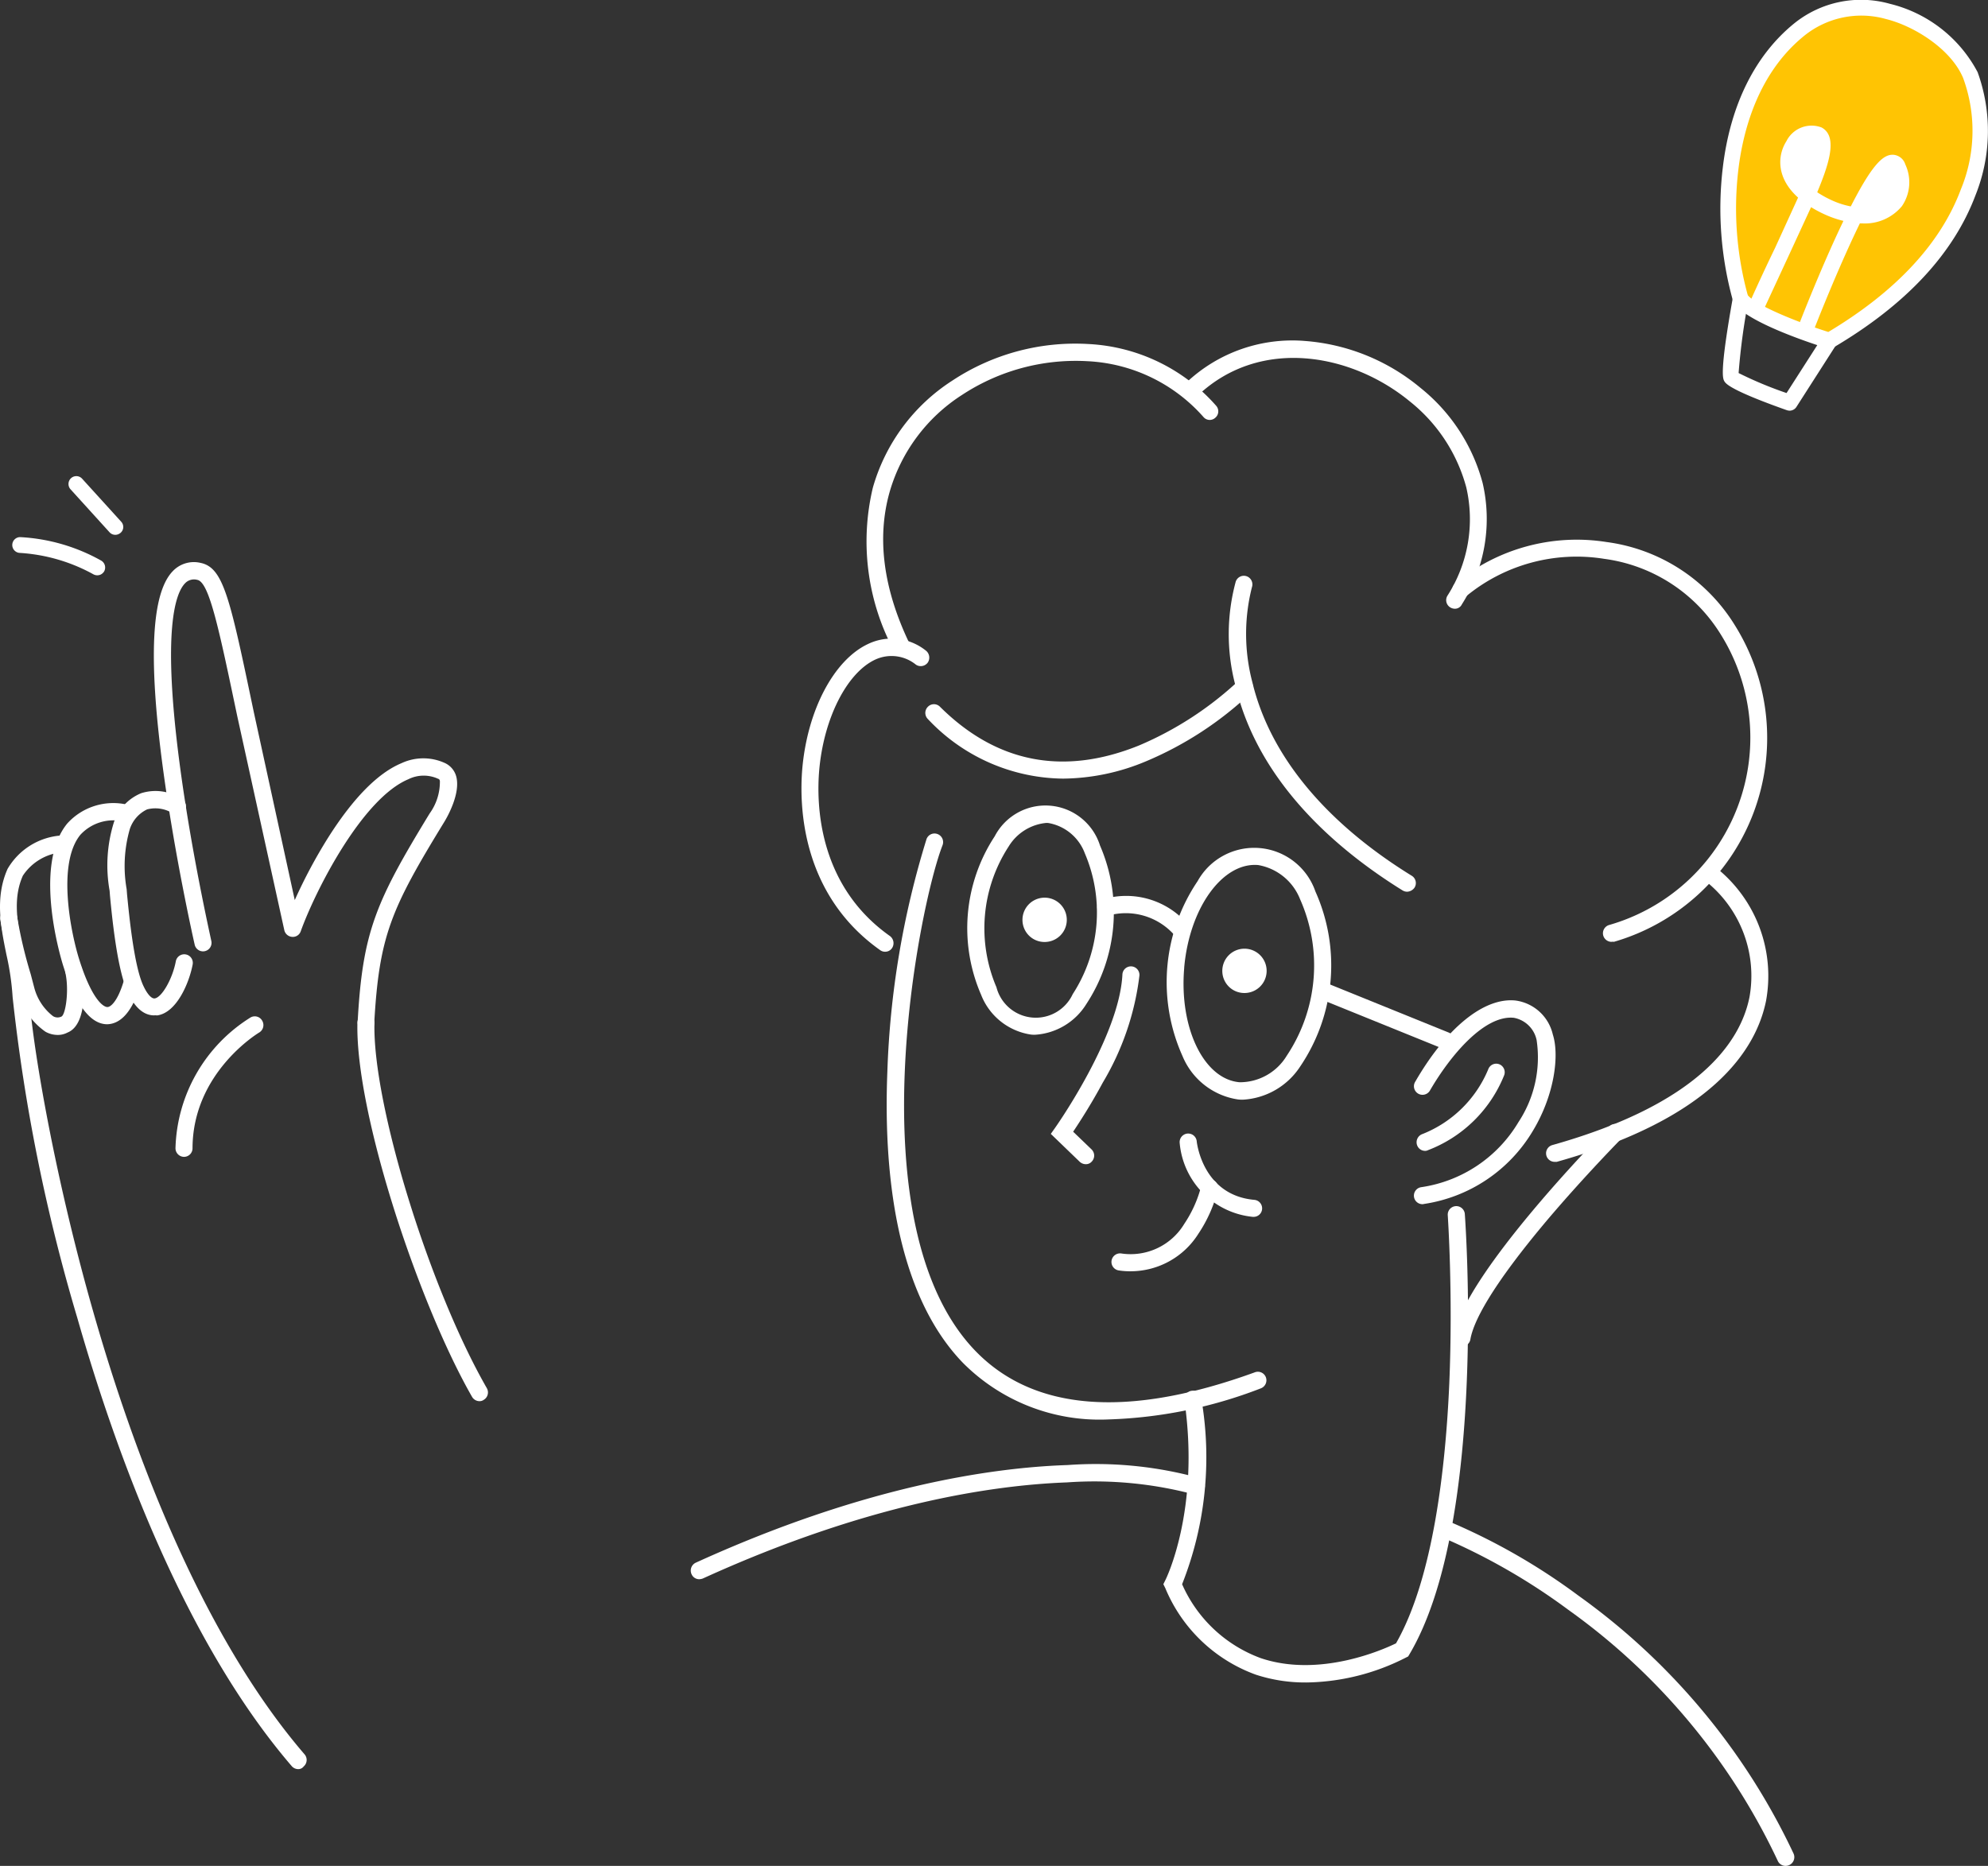 <svg xmlns="http://www.w3.org/2000/svg" xmlns:xlink="http://www.w3.org/1999/xlink" width="133.689" height="125.5" xmlns:v="https://vecta.io/nano"><rect width="100%" height="100%" fill="#333333" stroke="none"/><g fill="#fff"><use xlink:href="#B"/><use xlink:href="#B" x="13.439" y="3.432"/><path d="M83.59 73.964a2.51 2.51 0 0 1-.33-.014 4.8 4.8 0 0 1-3.74-2.922 12.13 12.13 0 0 1 1.015-11.759c.833-1.504 2.474-2.377 4.187-2.227s3.177 1.295 3.737 2.921a12.13 12.13 0 0 1-1.017 11.759c-.853 1.319-2.284 2.151-3.852 2.242zm-3.955-8.852c-.344 4.021 1.318 7.478 3.726 7.68 1.295.005 2.497-.671 3.167-1.779a10.95 10.95 0 0 0 .9-10.53 3.71 3.71 0 0 0-2.823-2.3c-2.393-.202-4.629 2.894-4.973 6.929zm-10.032 4.485a1.9 1.9 0 0 1-.287-.014 4.27 4.27 0 0 1-3.339-2.676c-1.511-3.481-1.166-7.488.917-10.66.719-1.379 2.198-2.19 3.747-2.054s2.864 1.192 3.332 2.676c1.511 3.481 1.166 7.488-.917 10.66a4.37 4.37 0 0 1-3.453 2.068zm.759-14.247c-1.05.098-1.991.689-2.536 1.591a10.09 10.09 0 0 0-.817 9.46c.29 1.119 1.251 1.935 2.402 2.039s2.243-.527 2.728-1.576a10.09 10.09 0 0 0 .817-9.46 3.2 3.2 0 0 0-2.407-2.039.81.81 0 0 0-.187-.015z"/><path d="M79.475 63.174c-.174.001-.338-.079-.444-.217a4.36 4.36 0 0 0-4.5-1.374.56.56 0 0 1-.717-.376.57.57 0 0 1 .373-.723c2.086-.619 4.34.064 5.732 1.736a.57.57 0 0 1-.086.81.5.5 0 0 1-.358.144zm17.742 7.392a.57.57 0 0 1-.215-.043l-8.211-3.327a.59.59 0 0 1-.315-.752.58.58 0 0 1 .745-.318l8.211 3.327a.58.58 0 0 1-.215 1.114zm-22.7 24.906c-3.65.163-7.2-1.224-9.773-3.818-4.643-4.817-5.316-13.278-5.073-19.512.17-5.331 1.057-10.614 2.637-15.708a.57.57 0 0 1 .745-.333.58.58 0 0 1 .33.752c-1.562 3.978-5.947 25.529 2.192 33.99 3.926 4.079 10.274 4.571 18.843 1.447.295-.092.61.066.713.356a.58.58 0 0 1-.326.728 30.94 30.94 0 0 1-10.288 2.098zm-1.504-17.168a.61.61 0 0 1-.4-.159l-1.949-1.88.287-.405c.043-.058 4.313-6.118 4.528-10.3.004-.209.122-.4.307-.497s.409-.086.583.03.272.317.255.525c-.309 2.546-1.149 4.999-2.465 7.2-.8 1.49-1.591 2.7-1.992 3.3l1.235 1.188a.58.58 0 0 1 .014.824.52.52 0 0 1-.404.174zm21.608-18.327a.6.6 0 0 1-.3-.087c-4.27-2.647-9.7-7.189-11.249-13.813-.598-2.282-.588-4.68.029-6.957a.58.58 0 0 1 .29-.333c.137-.068.296-.078.441-.029.301.106.461.435.358.738a12.77 12.77 0 0 0 .029 6.393c1.175 4.904 4.886 9.415 10.718 13.015.132.08.226.21.261.361s.008.309-.075.439a.64.64 0 0 1-.502.273z"/><path d="M71.48 52.37c-3.447-.041-6.728-1.488-9.082-4.007a.58.58 0 0 1 0-.824c.107-.111.254-.174.408-.174a.57.57 0 0 1 .409.174c3.8 3.775 8.3 4.657 13.384 2.6a22.9 22.9 0 0 0 6.678-4.339.58.58 0 0 1 .817 0c.222.23.222.594 0 .824-2.051 1.939-4.434 3.492-7.036 4.585a14.69 14.69 0 0 1-5.578 1.161zm26.351-11.427a.6.6 0 0 1-.3-.087.57.57 0 0 1-.186-.8 9.52 9.52 0 0 0 1.26-7.273 11.06 11.06 0 0 0-3.8-5.786c-3.883-3.2-10.016-4.368-14.229-.419a.58.58 0 0 1-.817-.029c-.214-.238-.201-.602.029-.824a10.38 10.38 0 0 1 7.967-2.792 13.76 13.76 0 0 1 7.767 3.153 12.24 12.24 0 0 1 4.184 6.408 10.7 10.7 0 0 1-1.4 8.158.51.51 0 0 1-.475.291z"/><path d="M60.575 43.995a.56.56 0 0 1-.516-.333 15.59 15.59 0 0 1-1.361-10.863 12.68 12.68 0 0 1 5.345-7.2 14.99 14.99 0 0 1 9.171-2.459 12.25 12.25 0 0 1 8.568 4.149c.103.114.154.264.144.417s-.083.295-.201.393a.55.55 0 0 1-.8-.058c-1.983-2.246-4.788-3.597-7.781-3.746a13.92 13.92 0 0 0-8.454 2.271 11.54 11.54 0 0 0-4.872 6.552c-.86 3.066-.416 6.451 1.29 10.052.068.137.077.297.026.441s-.159.262-.298.326a.56.56 0 0 1-.261.058z"/><path d="M59.528 64.013a.55.55 0 0 1-.33-.1c-5.359-3.791-5.447-9.793-5.247-12.194.344-3.949 2.121-7.319 4.414-8.4 1.271-.615 2.781-.447 3.886.431a.6.6 0 0 1 .143.81c-.184.256-.538.321-.8.145-.777-.63-1.846-.759-2.751-.333-1.906.9-3.453 3.963-3.754 7.449-.186 2.2-.115 7.695 4.757 11.137a.6.6 0 0 1 .143.81.55.55 0 0 1-.461.245zm24.776 17.834h-.043c-2.621-.255-4.691-2.338-4.929-4.961-.024-.207.065-.41.233-.533s.389-.145.578-.059.317.268.335.475c.014.145.43 3.631 3.883 3.934.303.031.529.294.514.599a.57.57 0 0 1-.571.544z"/><path d="M76.05 85.507c-.273.002-.547-.017-.817-.058-.312-.048-.527-.337-.484-.649a.58.58 0 0 1 .642-.494c1.693.261 3.376-.53 4.256-2a8.17 8.17 0 0 0 1.132-2.531c.044-.203.193-.366.391-.428s.414-.011.565.131a.57.57 0 0 1 .162.556c-.261 1.046-.701 2.04-1.3 2.936a5.39 5.39 0 0 1-4.547 2.536zm19.604-4.513c-.3-.002-.548-.233-.57-.532s.188-.565.484-.611c2.733-.397 5.14-2.008 6.549-4.383 1.071-1.624 1.505-3.587 1.218-5.511a1.92 1.92 0 0 0-1.533-1.5c-1.963-.2-4.256 2.5-5.646 4.9-.106.177-.298.283-.504.28s-.394-.116-.495-.297-.096-.4.01-.576c2.106-3.645 4.643-5.7 6.764-5.467a2.98 2.98 0 0 1 2.493 2.285c.444 1.374.129 4.035-1.333 6.465a10.28 10.28 0 0 1-7.337 4.932c-.032.011-.066.016-.1.015zm.185-3.587a.57.57 0 0 1-.545-.391c-.103-.303.057-.632.358-.738a7.97 7.97 0 0 0 4.428-4.354c.106-.297.433-.453.731-.347a.58.58 0 0 1 .344.738 8.97 8.97 0 0 1-5.13 5.048c-.057.03-.121.045-.186.044zm12.525-14.059a.58.58 0 0 1-.563-.491.58.58 0 0 1 .391-.636 13.11 13.11 0 0 0 7.494-19.6 10.89 10.89 0 0 0-7.81-5.034 11.68 11.68 0 0 0-9.257 2.5c-.111.101-.259.154-.409.146a.56.56 0 0 1-.391-.189c-.211-.236-.192-.598.043-.81a12.84 12.84 0 0 1 10.174-2.777c3.561.469 6.723 2.514 8.612 5.569 2.386 3.795 2.852 8.491 1.258 12.682a14.28 14.28 0 0 1-9.369 8.638c-.058-.007-.116-.006-.173.002z"/><path d="M104.552 78.145c-.289.004-.536-.208-.576-.494s.139-.558.418-.634c9.859-2.777 12.653-6.943 13.255-9.951.518-2.901-.573-5.856-2.852-7.724a.58.58 0 0 1-.086-.81c.094-.118.232-.194.382-.21s.301.028.418.123a9.31 9.31 0 0 1 3.253 8.866c-.673 3.327-3.651 7.912-14.073 10.834z"/><path d="M98.305 90.569c-.034.002-.068-.002-.1-.014a.57.57 0 0 1-.459-.666c.745-4.252 10.059-13.712 10.461-14.117.107-.111.254-.174.409-.174s.302.063.409.174a.58.58 0 0 1 0 .824c-.029.029-2.407 2.444-4.858 5.323-4.012 4.744-5.1 7.058-5.288 8.172a.58.58 0 0 1-.573.478z"/><path d="M87.829 113.163c-1.143.008-2.28-.168-3.367-.521-2.763-.999-4.977-3.115-6.1-5.829l-.129-.26.129-.261c.029-.043 2.35-4.715 1.29-12.078a.57.57 0 0 1 .784-.629.57.57 0 0 1 .348.47 23.2 23.2 0 0 1-1.29 12.5 9.27 9.27 0 0 0 5.3 4.975c3.969 1.331 8.254-.593 9.085-1 2.522-4.411 3.339-11.919 3.582-17.458.258-6.118-.1-11.253-.1-11.311-.023-.209.069-.414.242-.534s.396-.138.585-.044.311.282.32.492c.057.853 1.462 20.843-3.726 29.594l-.086.144-.143.072a15.11 15.11 0 0 1-6.723 1.679z"/><path d="M47.019 106.219a.56.56 0 0 1-.516-.346c-.128-.291-.001-.632.287-.767 11.206-5.106 19.789-6.393 25.005-6.567a26.24 26.24 0 0 1 8.841.868c.301.106.461.435.358.738-.048.145-.153.265-.29.333s-.296.078-.441.028a26.11 26.11 0 0 0-8.512-.8c-5.1.188-13.5 1.461-24.489 6.465a.78.78 0 0 1-.243.048zm73.052 19.281a.57.57 0 0 1-.516-.332 43.44 43.44 0 0 0-14.072-16.88 41.98 41.98 0 0 0-8.641-4.947.58.58 0 0 1-.329-.752.57.57 0 0 1 .745-.333 42.01 42.01 0 0 1 8.884 5.063c6.231 4.451 11.215 10.427 14.473 17.357.128.291.001.632-.287.767a.6.6 0 0 1-.257.057zM24.622 69.365h-.028a.58.58 0 0 1-.544-.607c.33-6.089 1.218-8.1 4.843-14.045.463-.639.704-1.411.688-2.2-.029-.087-.057-.116-.115-.13-.639-.294-1.376-.284-2.006.029-3.138 1.316-6.29 7.579-7.236 10.226a.56.56 0 0 1-.574.376.58.58 0 0 1-.53-.448L15.953 48.16c-1.218-5.8-1.877-9-2.68-9.156-.298-.085-.619.004-.831.231-.645.665-1.548 3.139-.358 12.164.787 5.959 2.078 11.629 2.12 11.861.057.203-.002.422-.154.568s-.372.198-.573.133-.351-.234-.389-.442c-.057-.246-1.347-5.959-2.149-11.976-.975-7.348-.745-11.644.673-13.119.479-.511 1.195-.726 1.877-.564 1.548.318 1.977 2.387 3.582 10.053l2.751 12.627a34.39 34.39 0 0 1 2.249-4.209c1.677-2.647 3.339-4.339 4.93-5 .931-.434 2.006-.434 2.937 0a1.39 1.39 0 0 1 .731.853c.344 1.157-.616 2.821-.817 3.139-3.568 5.829-4.356 7.637-4.686 13.509-.001.143-.058.28-.16.38a.53.53 0 0 1-.383.152z"/><path d="M10.364 68.294c-.516 0-1.175-.289-1.748-1.49-.717-1.5-1.061-4.9-1.218-6.538l-.028-.362a9.7 9.7 0 0 1 .286-4.585c.297-.891.966-1.608 1.834-1.967a3.2 3.2 0 0 1 2.723.376c.271.159.372.501.229.781a.58.58 0 0 1-.773.231 2.2 2.2 0 0 0-1.777-.3c-.549.263-.968.738-1.16 1.316-.379 1.316-.452 2.701-.215 4.05l.028.362c.143 1.446.473 4.831 1.1 6.147.258.55.545.868.76.839.487-.072 1.2-1.331 1.419-2.5.06-.313.362-.517.674-.458s.517.362.458.674c-.23 1.229-1.075 3.254-2.393 3.428a.93.93 0 0 0-.199-.005z"/><path d="M7.211 68.891c-1.146 0-2.134-1.331-2.966-3.949-.086-.275-2.078-6.668.272-9.546a4.17 4.17 0 0 1 3.984-1.287c.317.043.54.333.5.65s-.327.543-.644.507a3.02 3.02 0 0 0-2.952.882c-1.619 1.982-.6 6.769-.057 8.447.788 2.488 1.548 3.139 1.877 3.139.215 0 .688-.376 1.1-1.765a.58.58 0 0 1 .717-.39.59.59 0 0 1 .386.723c-.654 2.123-1.557 2.572-2.217 2.589z"/><path d="M20.05 118.992a.58.58 0 0 1-.43-.2c-7.194-8.375-11.808-21-14.415-30.129C3.099 81.612 1.641 74.384.849 67.068a17.88 17.88 0 0 0-.415-2.849c-.387-1.895-.774-3.862.072-5.771a4.54 4.54 0 0 1 3.481-2.242h.072a.57.57 0 0 1 .545.593c-.014.313-.275.557-.588.55h-.042a3.54 3.54 0 0 0-2.436 1.548c-.7 1.562-.358 3.269 0 5.077a19.24 19.24 0 0 1 .445 3.023c.086 2.43 1.49 11.47 4.313 21.32 2.579 9.011 7.122 21.465 14.186 29.681.207.24.181.602-.057.81a.45.45 0 0 1-.375.184zm12.196-24.749c-.206-.001-.396-.111-.5-.289-3.6-6.278-7.867-19.136-7.71-25.182a.57.57 0 0 1 .299-.489c.18-.098.398-.092.573.014a.57.57 0 0 1 .274.503c-.143 5.4 3.669 17.791 7.552 24.56a.58.58 0 0 1-.215.8c-.079.057-.175.085-.273.082z"/><path d="M3.887 69.61a1.7 1.7 0 0 1-.831-.217c-.913-.639-1.568-1.583-1.849-2.661l-.244-.9a34.27 34.27 0 0 1-.946-3.992c-.024-.207.065-.41.233-.533s.389-.145.578-.059.317.268.335.475a30.21 30.21 0 0 0 .9 3.79l.243.926a3.56 3.56 0 0 0 1.261 1.909.59.59 0 0 0 .559.029c.287-.116.53-1.765.273-2.936-.057-.203.002-.422.154-.568s.372-.198.573-.133.351.234.389.442c.129.55.459 3.7-.974 4.267-.202.107-.427.162-.655.161zm8.488 8.2a.58.58 0 0 1-.574-.579 10.7 10.7 0 0 1 5.044-8.794.57.57 0 0 1 .788.217.58.58 0 0 1-.215.8c-.043.029-4.471 2.69-4.471 7.8-.01.309-.263.555-.572.556z"/></g><path d="M121.561 13.114c.931-2.184 1.376-3.717.7-4.079-1.158-.622-3.466 1.967-.7 4.079zm3.2 1.345c2.278.26 3.668-1.244 2.88-3.211-.463-1.099-1.652.738-2.889 3.211zm7.752-9.4c1.476 3.544 1.29 11.513-9.486 17.849 0 0-5.187-1.62-5.961-2.821-1.237-4.008-1.853-13.381 3.893-18.067 4.371-3.573 10.275 0 11.55 3.037z" fill="#ffc403"/><g fill="#fff"><path d="M127.623 11.248c.8 1.953-.6 3.457-2.88 3.211 1.246-2.473 2.436-4.31 2.88-3.211zm-5.359-2.213c.673.362.229 1.895-.7 4.079-2.764-2.112-.464-4.701.7-4.079z"/><path d="M121.389 22.747a.83.83 0 0 1-.186-.029.54.54 0 0 1-.3-.694c.014-.043 1.734-4.513 3.382-7.811a.52.52 0 0 1 .716-.231.53.53 0 0 1 .229.723c-1.619 3.254-3.324 7.666-3.339 7.709a.55.55 0 0 1-.502.333z"/><path d="M125.258 15.027c-.186 0-.373-.014-.559-.029l-.755-.09.344-.68c1.6-3.211 2.364-3.847 3.024-3.819a.92.92 0 0 1 .817.651 2.84 2.84 0 0 1-.229 2.806 3.23 3.23 0 0 1-2.642 1.161zm1.92-3.471c-.636.708-1.163 1.507-1.561 2.371a2.01 2.01 0 0 0 1.419-.709 1.72 1.72 0 0 0 .143-1.666z"/><path d="M124.757 14.994h-.057c-.694-.091-1.37-.286-2.006-.579-.512-.233-.999-.519-1.451-.853a.55.55 0 0 1-.1-.752.54.54 0 0 1 .745-.1 7.14 7.14 0 0 0 1.247.738c.53.251 1.096.417 1.677.492.294.033.506.299.473.593a.55.55 0 0 1-.528.461z"/><path d="M121.776 13.954l-.545-.405c-1.82-1.4-1.734-3.052-1.1-4.05a1.89 1.89 0 0 1 2.364-.926c1.189.636.416 2.7-.459 4.759zm.1-4.469c-.357.058-.669.277-.845.593a1.68 1.68 0 0 0 .33 2.141c.9-2.256.7-2.647.645-2.7a.34.34 0 0 0-.129-.03z"/><path d="M118.18 20.997a.57.57 0 0 1-.215-.043.52.52 0 0 1-.258-.709q.838-1.866 1.677-3.6l1.705-3.732a.53.53 0 0 1 .7-.275.54.54 0 0 1 .272.709l-1.734 3.761-1.662 3.587c-.094.182-.28.298-.485.302z"/><path d="M123.08 23.495l-.215-.072c-.9-.275-5.4-1.736-6.248-3.037l-.043-.058-.029-.072c-.817-2.926-1.051-5.984-.688-9 .5-4.18 2.149-7.507 4.757-9.647a7.15 7.15 0 0 1 6.478-1.353 9.11 9.11 0 0 1 5.9 4.6 11.62 11.62 0 0 1-.143 8.273c-1.476 3.934-4.686 7.377-9.572 10.255zm-5.546-3.64c.559.694 3.4 1.837 5.417 2.473 4.542-2.719 7.552-5.945 8.913-9.59.986-2.385 1.043-5.053.158-7.478-.8-1.938-3.267-3.5-5.187-3.978-1.927-.546-3.999-.113-5.546 1.158-3.024 2.473-4.056 6.234-4.386 8.955a22.06 22.06 0 0 0 .631 8.46z"/><path d="M120.343 27.622a.72.72 0 0 1-.172-.029c-3.883-1.374-4.127-1.808-4.213-1.953-.1-.174-.33-.579.573-5.626a.531.531 0 1 1 1.046.188 43.84 43.84 0 0 0-.659 4.889 25.89 25.89 0 0 0 3.224 1.345l2.436-3.8a.53.53 0 0 1 .731-.159.54.54 0 0 1 .158.738l-2.665 4.161a.55.55 0 0 1-.459.246zM6.787 38.636a.59.59 0 0 0 .209-.19.54.54 0 0 0-.183-.735 12.46 12.46 0 0 0-5.452-1.584.53.53 0 0 0-.535.512.53.53 0 0 0 .498.549 11.72 11.72 0 0 1 4.936 1.428c.161.097.36.104.527.02zm1.203-2.721a.52.52 0 0 0 .156-.829l-2.623-2.888c-.094-.104-.225-.166-.364-.173a.53.53 0 0 0-.38.136c-.215.198-.231.533-.035.75l2.621 2.888a.52.52 0 0 0 .625.116z"/></g><defs ><path id="B" d="M70.235 63.358a1.49 1.49 0 0 0 1.073-2.539 1.49 1.49 0 0 0-2.549 1.049c-.002.393.153.771.429 1.051s.653.437 1.047.439z"/></defs></svg>